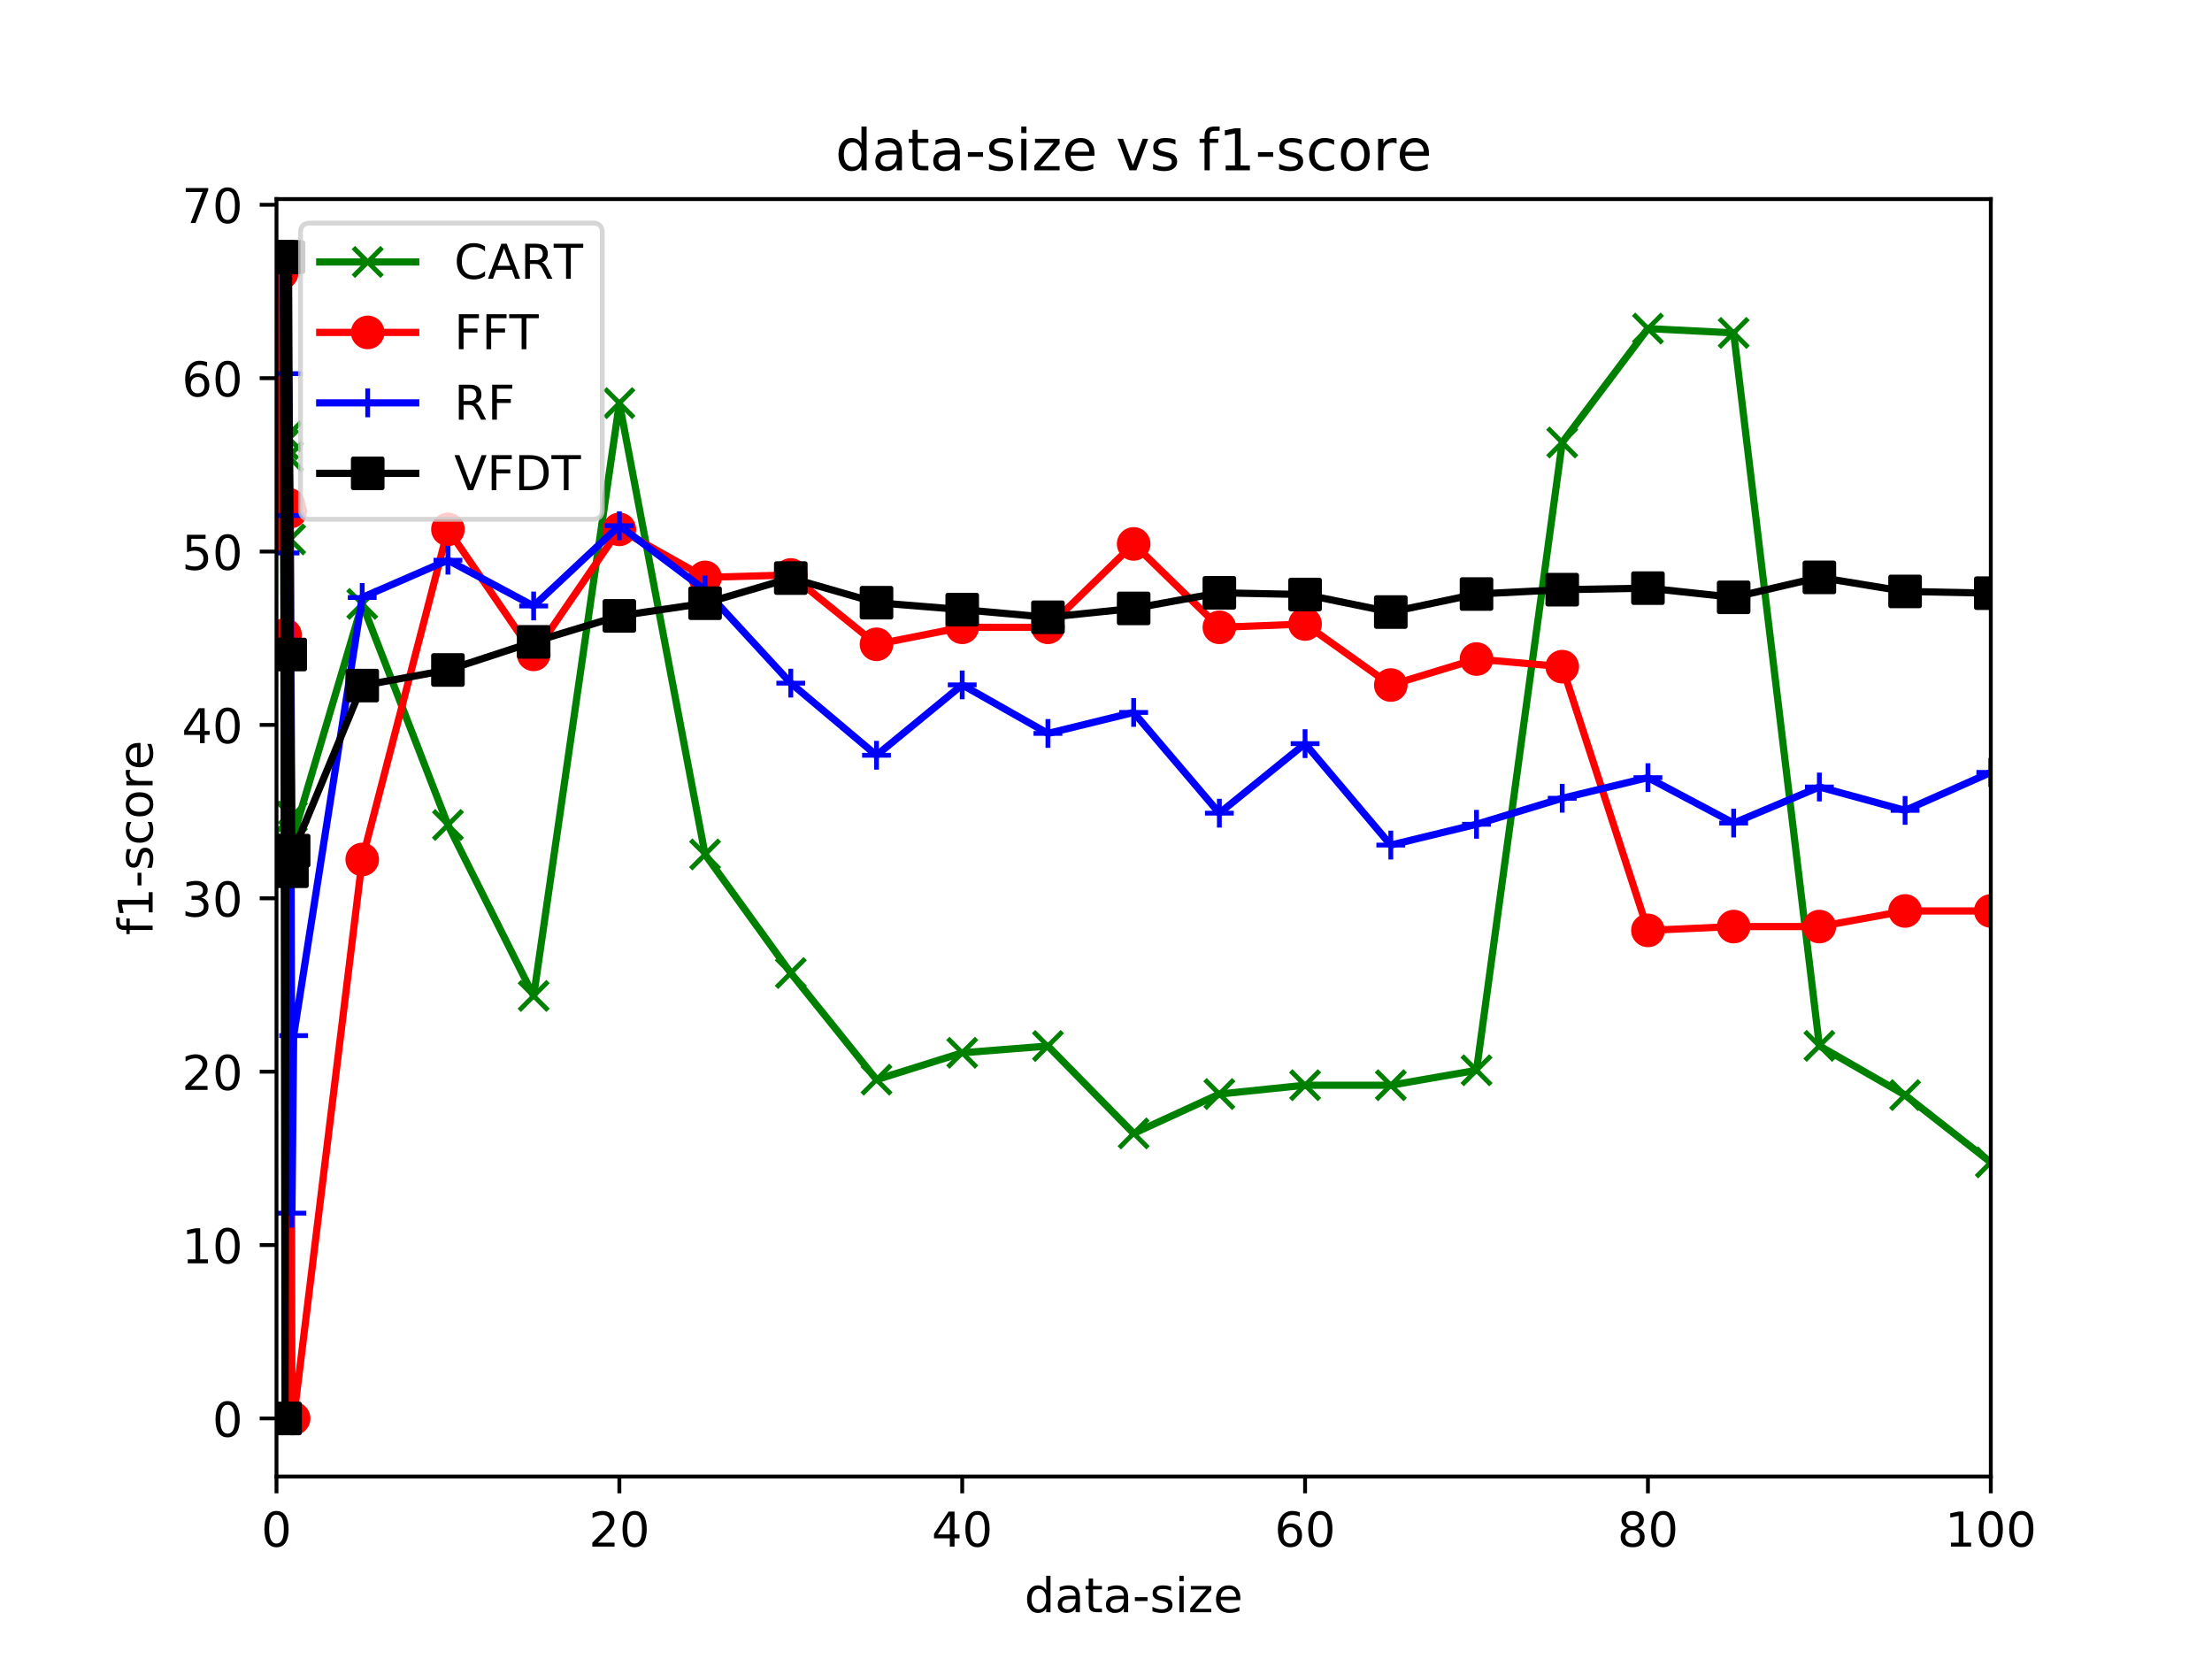 <?xml version="1.0" encoding="utf-8" standalone="no"?>
<!DOCTYPE svg PUBLIC "-//W3C//DTD SVG 1.1//EN"
  "http://www.w3.org/Graphics/SVG/1.1/DTD/svg11.dtd">
<!-- Created with matplotlib (https://matplotlib.org/) -->
<svg height="345.6pt" version="1.1" viewBox="0 0 460.8 345.6" width="460.8pt" xmlns="http://www.w3.org/2000/svg" xmlns:xlink="http://www.w3.org/1999/xlink">
 <defs>
  <style type="text/css">
*{stroke-linecap:butt;stroke-linejoin:round;}
  </style>
 </defs>
 <g id="figure_1">
  <g id="patch_1">
   <path d="M 0 345.6 
L 460.8 345.6 
L 460.8 0 
L 0 0 
z
" style="fill:#ffffff;"/>
  </g>
  <g id="axes_1">
   <g id="patch_2">
    <path d="M 57.6 307.584 
L 414.72 307.584 
L 414.72 41.472 
L 57.6 41.472 
z
" style="fill:#ffffff;"/>
   </g>
   <g id="matplotlib.axis_1">
    <g id="xtick_1">
     <g id="line2d_1">
      <defs>
       <path d="M 0 0 
L 0 3.5 
" id="m31d51f84a1" style="stroke:#000000;stroke-width:0.8;"/>
      </defs>
      <g>
       <use style="stroke:#000000;stroke-width:0.8;" x="57.6" xlink:href="#m31d51f84a1" y="307.584"/>
      </g>
     </g>
     <g id="text_1">
      <!-- 0 -->
      <defs>
       <path d="M 31.781 66.406 
Q 24.172 66.406 20.328 58.906 
Q 16.5 51.422 16.5 36.375 
Q 16.5 21.391 20.328 13.891 
Q 24.172 6.391 31.781 6.391 
Q 39.453 6.391 43.281 13.891 
Q 47.125 21.391 47.125 36.375 
Q 47.125 51.422 43.281 58.906 
Q 39.453 66.406 31.781 66.406 
z
M 31.781 74.219 
Q 44.047 74.219 50.516 64.516 
Q 56.984 54.828 56.984 36.375 
Q 56.984 17.969 50.516 8.266 
Q 44.047 -1.422 31.781 -1.422 
Q 19.531 -1.422 13.062 8.266 
Q 6.594 17.969 6.594 36.375 
Q 6.594 54.828 13.062 64.516 
Q 19.531 74.219 31.781 74.219 
z
" id="DejaVuSans-48"/>
      </defs>
      <g transform="translate(54.419 322.182)scale(0.1 -0.1)">
       <use xlink:href="#DejaVuSans-48"/>
      </g>
     </g>
    </g>
    <g id="xtick_2">
     <g id="line2d_2">
      <g>
       <use style="stroke:#000000;stroke-width:0.8;" x="129.024" xlink:href="#m31d51f84a1" y="307.584"/>
      </g>
     </g>
     <g id="text_2">
      <!-- 20 -->
      <defs>
       <path d="M 19.188 8.297 
L 53.609 8.297 
L 53.609 0 
L 7.328 0 
L 7.328 8.297 
Q 12.938 14.109 22.625 23.891 
Q 32.328 33.688 34.812 36.531 
Q 39.547 41.844 41.422 45.531 
Q 43.312 49.219 43.312 52.781 
Q 43.312 58.594 39.234 62.25 
Q 35.156 65.922 28.609 65.922 
Q 23.969 65.922 18.812 64.312 
Q 13.672 62.703 7.812 59.422 
L 7.812 69.391 
Q 13.766 71.781 18.938 73 
Q 24.125 74.219 28.422 74.219 
Q 39.75 74.219 46.484 68.547 
Q 53.219 62.891 53.219 53.422 
Q 53.219 48.922 51.531 44.891 
Q 49.859 40.875 45.406 35.406 
Q 44.188 33.984 37.641 27.219 
Q 31.109 20.453 19.188 8.297 
z
" id="DejaVuSans-50"/>
      </defs>
      <g transform="translate(122.662 322.182)scale(0.1 -0.1)">
       <use xlink:href="#DejaVuSans-50"/>
       <use x="63.623" xlink:href="#DejaVuSans-48"/>
      </g>
     </g>
    </g>
    <g id="xtick_3">
     <g id="line2d_3">
      <g>
       <use style="stroke:#000000;stroke-width:0.8;" x="200.448" xlink:href="#m31d51f84a1" y="307.584"/>
      </g>
     </g>
     <g id="text_3">
      <!-- 40 -->
      <defs>
       <path d="M 37.797 64.312 
L 12.891 25.391 
L 37.797 25.391 
z
M 35.203 72.906 
L 47.609 72.906 
L 47.609 25.391 
L 58.016 25.391 
L 58.016 17.188 
L 47.609 17.188 
L 47.609 0 
L 37.797 0 
L 37.797 17.188 
L 4.891 17.188 
L 4.891 26.703 
z
" id="DejaVuSans-52"/>
      </defs>
      <g transform="translate(194.085 322.182)scale(0.1 -0.1)">
       <use xlink:href="#DejaVuSans-52"/>
       <use x="63.623" xlink:href="#DejaVuSans-48"/>
      </g>
     </g>
    </g>
    <g id="xtick_4">
     <g id="line2d_4">
      <g>
       <use style="stroke:#000000;stroke-width:0.8;" x="271.872" xlink:href="#m31d51f84a1" y="307.584"/>
      </g>
     </g>
     <g id="text_4">
      <!-- 60 -->
      <defs>
       <path d="M 33.016 40.375 
Q 26.375 40.375 22.484 35.828 
Q 18.609 31.297 18.609 23.391 
Q 18.609 15.531 22.484 10.953 
Q 26.375 6.391 33.016 6.391 
Q 39.656 6.391 43.531 10.953 
Q 47.406 15.531 47.406 23.391 
Q 47.406 31.297 43.531 35.828 
Q 39.656 40.375 33.016 40.375 
z
M 52.594 71.297 
L 52.594 62.312 
Q 48.875 64.062 45.094 64.984 
Q 41.312 65.922 37.594 65.922 
Q 27.828 65.922 22.672 59.328 
Q 17.531 52.734 16.797 39.406 
Q 19.672 43.656 24.016 45.922 
Q 28.375 48.188 33.594 48.188 
Q 44.578 48.188 50.953 41.516 
Q 57.328 34.859 57.328 23.391 
Q 57.328 12.156 50.688 5.359 
Q 44.047 -1.422 33.016 -1.422 
Q 20.359 -1.422 13.672 8.266 
Q 6.984 17.969 6.984 36.375 
Q 6.984 53.656 15.188 63.938 
Q 23.391 74.219 37.203 74.219 
Q 40.922 74.219 44.703 73.484 
Q 48.484 72.75 52.594 71.297 
z
" id="DejaVuSans-54"/>
      </defs>
      <g transform="translate(265.51 322.182)scale(0.1 -0.1)">
       <use xlink:href="#DejaVuSans-54"/>
       <use x="63.623" xlink:href="#DejaVuSans-48"/>
      </g>
     </g>
    </g>
    <g id="xtick_5">
     <g id="line2d_5">
      <g>
       <use style="stroke:#000000;stroke-width:0.8;" x="343.296" xlink:href="#m31d51f84a1" y="307.584"/>
      </g>
     </g>
     <g id="text_5">
      <!-- 80 -->
      <defs>
       <path d="M 31.781 34.625 
Q 24.75 34.625 20.719 30.859 
Q 16.703 27.094 16.703 20.516 
Q 16.703 13.922 20.719 10.156 
Q 24.75 6.391 31.781 6.391 
Q 38.812 6.391 42.859 10.172 
Q 46.922 13.969 46.922 20.516 
Q 46.922 27.094 42.891 30.859 
Q 38.875 34.625 31.781 34.625 
z
M 21.922 38.812 
Q 15.578 40.375 12.031 44.719 
Q 8.5 49.078 8.5 55.328 
Q 8.5 64.062 14.719 69.141 
Q 20.953 74.219 31.781 74.219 
Q 42.672 74.219 48.875 69.141 
Q 55.078 64.062 55.078 55.328 
Q 55.078 49.078 51.531 44.719 
Q 48 40.375 41.703 38.812 
Q 48.828 37.156 52.797 32.312 
Q 56.781 27.484 56.781 20.516 
Q 56.781 9.906 50.312 4.234 
Q 43.844 -1.422 31.781 -1.422 
Q 19.734 -1.422 13.25 4.234 
Q 6.781 9.906 6.781 20.516 
Q 6.781 27.484 10.781 32.312 
Q 14.797 37.156 21.922 38.812 
z
M 18.312 54.391 
Q 18.312 48.734 21.844 45.562 
Q 25.391 42.391 31.781 42.391 
Q 38.141 42.391 41.719 45.562 
Q 45.312 48.734 45.312 54.391 
Q 45.312 60.062 41.719 63.234 
Q 38.141 66.406 31.781 66.406 
Q 25.391 66.406 21.844 63.234 
Q 18.312 60.062 18.312 54.391 
z
" id="DejaVuSans-56"/>
      </defs>
      <g transform="translate(336.933 322.182)scale(0.1 -0.1)">
       <use xlink:href="#DejaVuSans-56"/>
       <use x="63.623" xlink:href="#DejaVuSans-48"/>
      </g>
     </g>
    </g>
    <g id="xtick_6">
     <g id="line2d_6">
      <g>
       <use style="stroke:#000000;stroke-width:0.8;" x="414.72" xlink:href="#m31d51f84a1" y="307.584"/>
      </g>
     </g>
     <g id="text_6">
      <!-- 100 -->
      <defs>
       <path d="M 12.406 8.297 
L 28.516 8.297 
L 28.516 63.922 
L 10.984 60.406 
L 10.984 69.391 
L 28.422 72.906 
L 38.281 72.906 
L 38.281 8.297 
L 54.391 8.297 
L 54.391 0 
L 12.406 0 
z
" id="DejaVuSans-49"/>
      </defs>
      <g transform="translate(405.176 322.182)scale(0.1 -0.1)">
       <use xlink:href="#DejaVuSans-49"/>
       <use x="63.623" xlink:href="#DejaVuSans-48"/>
       <use x="127.246" xlink:href="#DejaVuSans-48"/>
      </g>
     </g>
    </g>
    <g id="text_7">
     <!-- data-size -->
     <defs>
      <path d="M 45.406 46.391 
L 45.406 75.984 
L 54.391 75.984 
L 54.391 0 
L 45.406 0 
L 45.406 8.203 
Q 42.578 3.328 38.25 0.953 
Q 33.938 -1.422 27.875 -1.422 
Q 17.969 -1.422 11.734 6.484 
Q 5.516 14.406 5.516 27.297 
Q 5.516 40.188 11.734 48.094 
Q 17.969 56 27.875 56 
Q 33.938 56 38.25 53.625 
Q 42.578 51.266 45.406 46.391 
z
M 14.797 27.297 
Q 14.797 17.391 18.875 11.75 
Q 22.953 6.109 30.078 6.109 
Q 37.203 6.109 41.297 11.75 
Q 45.406 17.391 45.406 27.297 
Q 45.406 37.203 41.297 42.844 
Q 37.203 48.484 30.078 48.484 
Q 22.953 48.484 18.875 42.844 
Q 14.797 37.203 14.797 27.297 
z
" id="DejaVuSans-100"/>
      <path d="M 34.281 27.484 
Q 23.391 27.484 19.188 25 
Q 14.984 22.516 14.984 16.5 
Q 14.984 11.719 18.141 8.906 
Q 21.297 6.109 26.703 6.109 
Q 34.188 6.109 38.703 11.406 
Q 43.219 16.703 43.219 25.484 
L 43.219 27.484 
z
M 52.203 31.203 
L 52.203 0 
L 43.219 0 
L 43.219 8.297 
Q 40.141 3.328 35.547 0.953 
Q 30.953 -1.422 24.312 -1.422 
Q 15.922 -1.422 10.953 3.297 
Q 6 8.016 6 15.922 
Q 6 25.141 12.172 29.828 
Q 18.359 34.516 30.609 34.516 
L 43.219 34.516 
L 43.219 35.406 
Q 43.219 41.609 39.141 45 
Q 35.062 48.391 27.688 48.391 
Q 23 48.391 18.547 47.266 
Q 14.109 46.141 10.016 43.891 
L 10.016 52.203 
Q 14.938 54.109 19.578 55.047 
Q 24.219 56 28.609 56 
Q 40.484 56 46.344 49.844 
Q 52.203 43.703 52.203 31.203 
z
" id="DejaVuSans-97"/>
      <path d="M 18.312 70.219 
L 18.312 54.688 
L 36.812 54.688 
L 36.812 47.703 
L 18.312 47.703 
L 18.312 18.016 
Q 18.312 11.328 20.141 9.422 
Q 21.969 7.516 27.594 7.516 
L 36.812 7.516 
L 36.812 0 
L 27.594 0 
Q 17.188 0 13.234 3.875 
Q 9.281 7.766 9.281 18.016 
L 9.281 47.703 
L 2.688 47.703 
L 2.688 54.688 
L 9.281 54.688 
L 9.281 70.219 
z
" id="DejaVuSans-116"/>
      <path d="M 4.891 31.391 
L 31.203 31.391 
L 31.203 23.391 
L 4.891 23.391 
z
" id="DejaVuSans-45"/>
      <path d="M 44.281 53.078 
L 44.281 44.578 
Q 40.484 46.531 36.375 47.5 
Q 32.281 48.484 27.875 48.484 
Q 21.188 48.484 17.844 46.438 
Q 14.5 44.391 14.5 40.281 
Q 14.5 37.156 16.891 35.375 
Q 19.281 33.594 26.516 31.984 
L 29.594 31.297 
Q 39.156 29.25 43.188 25.516 
Q 47.219 21.781 47.219 15.094 
Q 47.219 7.469 41.188 3.016 
Q 35.156 -1.422 24.609 -1.422 
Q 20.219 -1.422 15.453 -0.562 
Q 10.688 0.297 5.422 2 
L 5.422 11.281 
Q 10.406 8.688 15.234 7.391 
Q 20.062 6.109 24.812 6.109 
Q 31.156 6.109 34.562 8.281 
Q 37.984 10.453 37.984 14.406 
Q 37.984 18.062 35.516 20.016 
Q 33.062 21.969 24.703 23.781 
L 21.578 24.516 
Q 13.234 26.266 9.516 29.906 
Q 5.812 33.547 5.812 39.891 
Q 5.812 47.609 11.281 51.797 
Q 16.75 56 26.812 56 
Q 31.781 56 36.172 55.266 
Q 40.578 54.547 44.281 53.078 
z
" id="DejaVuSans-115"/>
      <path d="M 9.422 54.688 
L 18.406 54.688 
L 18.406 0 
L 9.422 0 
z
M 9.422 75.984 
L 18.406 75.984 
L 18.406 64.594 
L 9.422 64.594 
z
" id="DejaVuSans-105"/>
      <path d="M 5.516 54.688 
L 48.188 54.688 
L 48.188 46.484 
L 14.406 7.172 
L 48.188 7.172 
L 48.188 0 
L 4.297 0 
L 4.297 8.203 
L 38.094 47.516 
L 5.516 47.516 
z
" id="DejaVuSans-122"/>
      <path d="M 56.203 29.594 
L 56.203 25.203 
L 14.891 25.203 
Q 15.484 15.922 20.484 11.062 
Q 25.484 6.203 34.422 6.203 
Q 39.594 6.203 44.453 7.469 
Q 49.312 8.734 54.109 11.281 
L 54.109 2.781 
Q 49.266 0.734 44.188 -0.344 
Q 39.109 -1.422 33.891 -1.422 
Q 20.797 -1.422 13.156 6.188 
Q 5.516 13.812 5.516 26.812 
Q 5.516 40.234 12.766 48.109 
Q 20.016 56 32.328 56 
Q 43.359 56 49.781 48.891 
Q 56.203 41.797 56.203 29.594 
z
M 47.219 32.234 
Q 47.125 39.594 43.094 43.984 
Q 39.062 48.391 32.422 48.391 
Q 24.906 48.391 20.391 44.141 
Q 15.875 39.891 15.188 32.172 
z
" id="DejaVuSans-101"/>
     </defs>
     <g transform="translate(213.399 335.861)scale(0.1 -0.1)">
      <use xlink:href="#DejaVuSans-100"/>
      <use x="63.477" xlink:href="#DejaVuSans-97"/>
      <use x="124.756" xlink:href="#DejaVuSans-116"/>
      <use x="163.965" xlink:href="#DejaVuSans-97"/>
      <use x="225.244" xlink:href="#DejaVuSans-45"/>
      <use x="261.328" xlink:href="#DejaVuSans-115"/>
      <use x="313.428" xlink:href="#DejaVuSans-105"/>
      <use x="341.211" xlink:href="#DejaVuSans-122"/>
      <use x="393.701" xlink:href="#DejaVuSans-101"/>
     </g>
    </g>
   </g>
   <g id="matplotlib.axis_2">
    <g id="ytick_1">
     <g id="line2d_7">
      <defs>
       <path d="M 0 0 
L -3.5 0 
" id="m18bce53646" style="stroke:#000000;stroke-width:0.8;"/>
      </defs>
      <g>
       <use style="stroke:#000000;stroke-width:0.8;" x="57.6" xlink:href="#m18bce53646" y="295.488"/>
      </g>
     </g>
     <g id="text_8">
      <!-- 0 -->
      <g transform="translate(44.237 299.287)scale(0.1 -0.1)">
       <use xlink:href="#DejaVuSans-48"/>
      </g>
     </g>
    </g>
    <g id="ytick_2">
     <g id="line2d_8">
      <g>
       <use style="stroke:#000000;stroke-width:0.8;" x="57.6" xlink:href="#m18bce53646" y="259.37"/>
      </g>
     </g>
     <g id="text_9">
      <!-- 10 -->
      <g transform="translate(37.875 263.169)scale(0.1 -0.1)">
       <use xlink:href="#DejaVuSans-49"/>
       <use x="63.623" xlink:href="#DejaVuSans-48"/>
      </g>
     </g>
    </g>
    <g id="ytick_3">
     <g id="line2d_9">
      <g>
       <use style="stroke:#000000;stroke-width:0.8;" x="57.6" xlink:href="#m18bce53646" y="223.252"/>
      </g>
     </g>
     <g id="text_10">
      <!-- 20 -->
      <g transform="translate(37.875 227.051)scale(0.1 -0.1)">
       <use xlink:href="#DejaVuSans-50"/>
       <use x="63.623" xlink:href="#DejaVuSans-48"/>
      </g>
     </g>
    </g>
    <g id="ytick_4">
     <g id="line2d_10">
      <g>
       <use style="stroke:#000000;stroke-width:0.8;" x="57.6" xlink:href="#m18bce53646" y="187.133"/>
      </g>
     </g>
     <g id="text_11">
      <!-- 30 -->
      <defs>
       <path d="M 40.578 39.312 
Q 47.656 37.797 51.625 33 
Q 55.609 28.219 55.609 21.188 
Q 55.609 10.406 48.188 4.484 
Q 40.766 -1.422 27.094 -1.422 
Q 22.516 -1.422 17.656 -0.516 
Q 12.797 0.391 7.625 2.203 
L 7.625 11.719 
Q 11.719 9.328 16.594 8.109 
Q 21.484 6.891 26.812 6.891 
Q 36.078 6.891 40.938 10.547 
Q 45.797 14.203 45.797 21.188 
Q 45.797 27.641 41.281 31.266 
Q 36.766 34.906 28.719 34.906 
L 20.219 34.906 
L 20.219 43.016 
L 29.109 43.016 
Q 36.375 43.016 40.234 45.922 
Q 44.094 48.828 44.094 54.297 
Q 44.094 59.906 40.109 62.906 
Q 36.141 65.922 28.719 65.922 
Q 24.656 65.922 20.016 65.031 
Q 15.375 64.156 9.812 62.312 
L 9.812 71.094 
Q 15.438 72.656 20.344 73.438 
Q 25.25 74.219 29.594 74.219 
Q 40.828 74.219 47.359 69.109 
Q 53.906 64.016 53.906 55.328 
Q 53.906 49.266 50.438 45.094 
Q 46.969 40.922 40.578 39.312 
z
" id="DejaVuSans-51"/>
      </defs>
      <g transform="translate(37.875 190.932)scale(0.1 -0.1)">
       <use xlink:href="#DejaVuSans-51"/>
       <use x="63.623" xlink:href="#DejaVuSans-48"/>
      </g>
     </g>
    </g>
    <g id="ytick_5">
     <g id="line2d_11">
      <g>
       <use style="stroke:#000000;stroke-width:0.8;" x="57.6" xlink:href="#m18bce53646" y="151.015"/>
      </g>
     </g>
     <g id="text_12">
      <!-- 40 -->
      <g transform="translate(37.875 154.814)scale(0.1 -0.1)">
       <use xlink:href="#DejaVuSans-52"/>
       <use x="63.623" xlink:href="#DejaVuSans-48"/>
      </g>
     </g>
    </g>
    <g id="ytick_6">
     <g id="line2d_12">
      <g>
       <use style="stroke:#000000;stroke-width:0.8;" x="57.6" xlink:href="#m18bce53646" y="114.897"/>
      </g>
     </g>
     <g id="text_13">
      <!-- 50 -->
      <defs>
       <path d="M 10.797 72.906 
L 49.516 72.906 
L 49.516 64.594 
L 19.828 64.594 
L 19.828 46.734 
Q 21.969 47.469 24.109 47.828 
Q 26.266 48.188 28.422 48.188 
Q 40.625 48.188 47.75 41.5 
Q 54.891 34.812 54.891 23.391 
Q 54.891 11.625 47.562 5.094 
Q 40.234 -1.422 26.906 -1.422 
Q 22.312 -1.422 17.547 -0.641 
Q 12.797 0.141 7.719 1.703 
L 7.719 11.625 
Q 12.109 9.234 16.797 8.062 
Q 21.484 6.891 26.703 6.891 
Q 35.156 6.891 40.078 11.328 
Q 45.016 15.766 45.016 23.391 
Q 45.016 31 40.078 35.438 
Q 35.156 39.891 26.703 39.891 
Q 22.75 39.891 18.812 39.016 
Q 14.891 38.141 10.797 36.281 
z
" id="DejaVuSans-53"/>
      </defs>
      <g transform="translate(37.875 118.696)scale(0.1 -0.1)">
       <use xlink:href="#DejaVuSans-53"/>
       <use x="63.623" xlink:href="#DejaVuSans-48"/>
      </g>
     </g>
    </g>
    <g id="ytick_7">
     <g id="line2d_13">
      <g>
       <use style="stroke:#000000;stroke-width:0.8;" x="57.6" xlink:href="#m18bce53646" y="78.779"/>
      </g>
     </g>
     <g id="text_14">
      <!-- 60 -->
      <g transform="translate(37.875 82.578)scale(0.1 -0.1)">
       <use xlink:href="#DejaVuSans-54"/>
       <use x="63.623" xlink:href="#DejaVuSans-48"/>
      </g>
     </g>
    </g>
    <g id="ytick_8">
     <g id="line2d_14">
      <g>
       <use style="stroke:#000000;stroke-width:0.8;" x="57.6" xlink:href="#m18bce53646" y="42.66"/>
      </g>
     </g>
     <g id="text_15">
      <!-- 70 -->
      <defs>
       <path d="M 8.203 72.906 
L 55.078 72.906 
L 55.078 68.703 
L 28.609 0 
L 18.312 0 
L 43.219 64.594 
L 8.203 64.594 
z
" id="DejaVuSans-55"/>
      </defs>
      <g transform="translate(37.875 46.46)scale(0.1 -0.1)">
       <use xlink:href="#DejaVuSans-55"/>
       <use x="63.623" xlink:href="#DejaVuSans-48"/>
      </g>
     </g>
    </g>
    <g id="text_16">
     <!-- f1-score -->
     <defs>
      <path d="M 37.109 75.984 
L 37.109 68.5 
L 28.516 68.5 
Q 23.688 68.5 21.797 66.547 
Q 19.922 64.594 19.922 59.516 
L 19.922 54.688 
L 34.719 54.688 
L 34.719 47.703 
L 19.922 47.703 
L 19.922 0 
L 10.891 0 
L 10.891 47.703 
L 2.297 47.703 
L 2.297 54.688 
L 10.891 54.688 
L 10.891 58.5 
Q 10.891 67.625 15.141 71.797 
Q 19.391 75.984 28.609 75.984 
z
" id="DejaVuSans-102"/>
      <path d="M 48.781 52.594 
L 48.781 44.188 
Q 44.969 46.297 41.141 47.344 
Q 37.312 48.391 33.406 48.391 
Q 24.656 48.391 19.812 42.844 
Q 14.984 37.312 14.984 27.297 
Q 14.984 17.281 19.812 11.734 
Q 24.656 6.203 33.406 6.203 
Q 37.312 6.203 41.141 7.25 
Q 44.969 8.297 48.781 10.406 
L 48.781 2.094 
Q 45.016 0.344 40.984 -0.531 
Q 36.969 -1.422 32.422 -1.422 
Q 20.062 -1.422 12.781 6.344 
Q 5.516 14.109 5.516 27.297 
Q 5.516 40.672 12.859 48.328 
Q 20.219 56 33.016 56 
Q 37.156 56 41.109 55.141 
Q 45.062 54.297 48.781 52.594 
z
" id="DejaVuSans-99"/>
      <path d="M 30.609 48.391 
Q 23.391 48.391 19.188 42.75 
Q 14.984 37.109 14.984 27.297 
Q 14.984 17.484 19.156 11.844 
Q 23.344 6.203 30.609 6.203 
Q 37.797 6.203 41.984 11.859 
Q 46.188 17.531 46.188 27.297 
Q 46.188 37.016 41.984 42.703 
Q 37.797 48.391 30.609 48.391 
z
M 30.609 56 
Q 42.328 56 49.016 48.375 
Q 55.719 40.766 55.719 27.297 
Q 55.719 13.875 49.016 6.219 
Q 42.328 -1.422 30.609 -1.422 
Q 18.844 -1.422 12.172 6.219 
Q 5.516 13.875 5.516 27.297 
Q 5.516 40.766 12.172 48.375 
Q 18.844 56 30.609 56 
z
" id="DejaVuSans-111"/>
      <path d="M 41.109 46.297 
Q 39.594 47.172 37.812 47.578 
Q 36.031 48 33.891 48 
Q 26.266 48 22.188 43.047 
Q 18.109 38.094 18.109 28.812 
L 18.109 0 
L 9.078 0 
L 9.078 54.688 
L 18.109 54.688 
L 18.109 46.188 
Q 20.953 51.172 25.484 53.578 
Q 30.031 56 36.531 56 
Q 37.453 56 38.578 55.875 
Q 39.703 55.766 41.062 55.516 
z
" id="DejaVuSans-114"/>
     </defs>
     <g transform="translate(31.795 194.817)rotate(-90)scale(0.1 -0.1)">
      <use xlink:href="#DejaVuSans-102"/>
      <use x="35.205" xlink:href="#DejaVuSans-49"/>
      <use x="98.828" xlink:href="#DejaVuSans-45"/>
      <use x="134.912" xlink:href="#DejaVuSans-115"/>
      <use x="187.012" xlink:href="#DejaVuSans-99"/>
      <use x="241.992" xlink:href="#DejaVuSans-111"/>
      <use x="303.174" xlink:href="#DejaVuSans-114"/>
      <use x="344.256" xlink:href="#DejaVuSans-101"/>
     </g>
    </g>
   </g>
   <g id="line2d_15">
    <path clip-path="url(#p94b4089fcb)" d="M 57.636 53.568 
L 57.671 53.568 
L 57.707 53.568 
L 57.743 53.568 
L 57.779 53.568 
L 57.814 53.568 
L 57.85 53.568 
L 57.886 53.568 
L 57.921 53.568 
L 57.957 53.568 
L 58.314 53.568 
L 58.671 53.568 
L 59.028 92.576 
L 59.386 175.467 
L 59.743 90.914 
L 60.1 95.104 
L 60.457 112.369 
L 60.814 170.085 
L 61.171 173.986 
L 75.456 125.804 
L 93.312 171.855 
L 111.168 207.468 
L 129.024 83.98 
L 146.88 177.995 
L 164.736 202.7 
L 182.592 224.913 
L 200.448 219.315 
L 218.304 217.906 
L 236.16 236.11 
L 254.016 227.911 
L 271.872 226.069 
L 289.728 226.069 
L 307.584 222.963 
L 325.44 92.178 
L 343.296 68.449 
L 361.152 69.352 
L 379.008 217.87 
L 396.864 228.127 
L 414.72 242.141 
" style="fill:none;stroke:#008000;stroke-linecap:square;stroke-width:1.5;"/>
    <defs>
     <path d="M -3 3 
L 3 -3 
M -3 -3 
L 3 3 
" id="mfdf9c5d6ab" style="stroke:#008000;"/>
    </defs>
    <g clip-path="url(#p94b4089fcb)">
     <use style="fill:#008000;stroke:#008000;" x="57.636" xlink:href="#mfdf9c5d6ab" y="53.568"/>
     <use style="fill:#008000;stroke:#008000;" x="57.671" xlink:href="#mfdf9c5d6ab" y="53.568"/>
     <use style="fill:#008000;stroke:#008000;" x="57.707" xlink:href="#mfdf9c5d6ab" y="53.568"/>
     <use style="fill:#008000;stroke:#008000;" x="57.743" xlink:href="#mfdf9c5d6ab" y="53.568"/>
     <use style="fill:#008000;stroke:#008000;" x="57.779" xlink:href="#mfdf9c5d6ab" y="53.568"/>
     <use style="fill:#008000;stroke:#008000;" x="57.814" xlink:href="#mfdf9c5d6ab" y="53.568"/>
     <use style="fill:#008000;stroke:#008000;" x="57.85" xlink:href="#mfdf9c5d6ab" y="53.568"/>
     <use style="fill:#008000;stroke:#008000;" x="57.886" xlink:href="#mfdf9c5d6ab" y="53.568"/>
     <use style="fill:#008000;stroke:#008000;" x="57.921" xlink:href="#mfdf9c5d6ab" y="53.568"/>
     <use style="fill:#008000;stroke:#008000;" x="57.957" xlink:href="#mfdf9c5d6ab" y="53.568"/>
     <use style="fill:#008000;stroke:#008000;" x="58.314" xlink:href="#mfdf9c5d6ab" y="53.568"/>
     <use style="fill:#008000;stroke:#008000;" x="58.671" xlink:href="#mfdf9c5d6ab" y="53.568"/>
     <use style="fill:#008000;stroke:#008000;" x="59.028" xlink:href="#mfdf9c5d6ab" y="92.576"/>
     <use style="fill:#008000;stroke:#008000;" x="59.386" xlink:href="#mfdf9c5d6ab" y="175.467"/>
     <use style="fill:#008000;stroke:#008000;" x="59.743" xlink:href="#mfdf9c5d6ab" y="90.914"/>
     <use style="fill:#008000;stroke:#008000;" x="60.1" xlink:href="#mfdf9c5d6ab" y="95.104"/>
     <use style="fill:#008000;stroke:#008000;" x="60.457" xlink:href="#mfdf9c5d6ab" y="112.369"/>
     <use style="fill:#008000;stroke:#008000;" x="60.814" xlink:href="#mfdf9c5d6ab" y="170.085"/>
     <use style="fill:#008000;stroke:#008000;" x="61.171" xlink:href="#mfdf9c5d6ab" y="173.986"/>
     <use style="fill:#008000;stroke:#008000;" x="75.456" xlink:href="#mfdf9c5d6ab" y="125.804"/>
     <use style="fill:#008000;stroke:#008000;" x="93.312" xlink:href="#mfdf9c5d6ab" y="171.855"/>
     <use style="fill:#008000;stroke:#008000;" x="111.168" xlink:href="#mfdf9c5d6ab" y="207.468"/>
     <use style="fill:#008000;stroke:#008000;" x="129.024" xlink:href="#mfdf9c5d6ab" y="83.98"/>
     <use style="fill:#008000;stroke:#008000;" x="146.88" xlink:href="#mfdf9c5d6ab" y="177.995"/>
     <use style="fill:#008000;stroke:#008000;" x="164.736" xlink:href="#mfdf9c5d6ab" y="202.7"/>
     <use style="fill:#008000;stroke:#008000;" x="182.592" xlink:href="#mfdf9c5d6ab" y="224.913"/>
     <use style="fill:#008000;stroke:#008000;" x="200.448" xlink:href="#mfdf9c5d6ab" y="219.315"/>
     <use style="fill:#008000;stroke:#008000;" x="218.304" xlink:href="#mfdf9c5d6ab" y="217.906"/>
     <use style="fill:#008000;stroke:#008000;" x="236.16" xlink:href="#mfdf9c5d6ab" y="236.11"/>
     <use style="fill:#008000;stroke:#008000;" x="254.016" xlink:href="#mfdf9c5d6ab" y="227.911"/>
     <use style="fill:#008000;stroke:#008000;" x="271.872" xlink:href="#mfdf9c5d6ab" y="226.069"/>
     <use style="fill:#008000;stroke:#008000;" x="289.728" xlink:href="#mfdf9c5d6ab" y="226.069"/>
     <use style="fill:#008000;stroke:#008000;" x="307.584" xlink:href="#mfdf9c5d6ab" y="222.963"/>
     <use style="fill:#008000;stroke:#008000;" x="325.44" xlink:href="#mfdf9c5d6ab" y="92.178"/>
     <use style="fill:#008000;stroke:#008000;" x="343.296" xlink:href="#mfdf9c5d6ab" y="68.449"/>
     <use style="fill:#008000;stroke:#008000;" x="361.152" xlink:href="#mfdf9c5d6ab" y="69.352"/>
     <use style="fill:#008000;stroke:#008000;" x="379.008" xlink:href="#mfdf9c5d6ab" y="217.87"/>
     <use style="fill:#008000;stroke:#008000;" x="396.864" xlink:href="#mfdf9c5d6ab" y="228.127"/>
     <use style="fill:#008000;stroke:#008000;" x="414.72" xlink:href="#mfdf9c5d6ab" y="242.141"/>
    </g>
   </g>
   <g id="line2d_16">
    <path clip-path="url(#p94b4089fcb)" d="M 57.636 112.08 
L 57.671 53.568 
L 57.707 53.568 
L 57.743 53.568 
L 57.779 53.568 
L 57.814 53.568 
L 57.85 53.568 
L 57.886 53.568 
L 57.921 53.568 
L 57.957 53.568 
L 58.314 53.568 
L 58.671 56.855 
L 59.028 105.109 
L 59.386 132.27 
L 59.743 53.568 
L 60.1 105.109 
L 60.457 106.59 
L 60.814 295.488 
L 61.171 295.488 
L 75.456 179.043 
L 93.312 110.274 
L 111.168 136.315 
L 129.024 110.274 
L 146.88 120.278 
L 164.736 119.773 
L 182.592 134.22 
L 200.448 130.68 
L 218.304 130.68 
L 236.16 113.308 
L 254.016 130.68 
L 271.872 129.994 
L 289.728 142.708 
L 307.584 137.29 
L 325.44 138.879 
L 343.296 193.815 
L 361.152 193.021 
L 379.008 193.021 
L 396.864 189.77 
L 414.72 189.77 
" style="fill:none;stroke:#ff0000;stroke-linecap:square;stroke-width:1.5;"/>
    <defs>
     <path d="M 0 3 
C 0.796 3 1.559 2.684 2.121 2.121 
C 2.684 1.559 3 0.796 3 0 
C 3 -0.796 2.684 -1.559 2.121 -2.121 
C 1.559 -2.684 0.796 -3 0 -3 
C -0.796 -3 -1.559 -2.684 -2.121 -2.121 
C -2.684 -1.559 -3 -0.796 -3 0 
C -3 0.796 -2.684 1.559 -2.121 2.121 
C -1.559 2.684 -0.796 3 0 3 
z
" id="mf42a339a02" style="stroke:#ff0000;"/>
    </defs>
    <g clip-path="url(#p94b4089fcb)">
     <use style="fill:#ff0000;stroke:#ff0000;" x="57.636" xlink:href="#mf42a339a02" y="112.08"/>
     <use style="fill:#ff0000;stroke:#ff0000;" x="57.671" xlink:href="#mf42a339a02" y="53.568"/>
     <use style="fill:#ff0000;stroke:#ff0000;" x="57.707" xlink:href="#mf42a339a02" y="53.568"/>
     <use style="fill:#ff0000;stroke:#ff0000;" x="57.743" xlink:href="#mf42a339a02" y="53.568"/>
     <use style="fill:#ff0000;stroke:#ff0000;" x="57.779" xlink:href="#mf42a339a02" y="53.568"/>
     <use style="fill:#ff0000;stroke:#ff0000;" x="57.814" xlink:href="#mf42a339a02" y="53.568"/>
     <use style="fill:#ff0000;stroke:#ff0000;" x="57.85" xlink:href="#mf42a339a02" y="53.568"/>
     <use style="fill:#ff0000;stroke:#ff0000;" x="57.886" xlink:href="#mf42a339a02" y="53.568"/>
     <use style="fill:#ff0000;stroke:#ff0000;" x="57.921" xlink:href="#mf42a339a02" y="53.568"/>
     <use style="fill:#ff0000;stroke:#ff0000;" x="57.957" xlink:href="#mf42a339a02" y="53.568"/>
     <use style="fill:#ff0000;stroke:#ff0000;" x="58.314" xlink:href="#mf42a339a02" y="53.568"/>
     <use style="fill:#ff0000;stroke:#ff0000;" x="58.671" xlink:href="#mf42a339a02" y="56.855"/>
     <use style="fill:#ff0000;stroke:#ff0000;" x="59.028" xlink:href="#mf42a339a02" y="105.109"/>
     <use style="fill:#ff0000;stroke:#ff0000;" x="59.386" xlink:href="#mf42a339a02" y="132.27"/>
     <use style="fill:#ff0000;stroke:#ff0000;" x="59.743" xlink:href="#mf42a339a02" y="53.568"/>
     <use style="fill:#ff0000;stroke:#ff0000;" x="60.1" xlink:href="#mf42a339a02" y="105.109"/>
     <use style="fill:#ff0000;stroke:#ff0000;" x="60.457" xlink:href="#mf42a339a02" y="106.59"/>
     <use style="fill:#ff0000;stroke:#ff0000;" x="60.814" xlink:href="#mf42a339a02" y="295.488"/>
     <use style="fill:#ff0000;stroke:#ff0000;" x="61.171" xlink:href="#mf42a339a02" y="295.488"/>
     <use style="fill:#ff0000;stroke:#ff0000;" x="75.456" xlink:href="#mf42a339a02" y="179.043"/>
     <use style="fill:#ff0000;stroke:#ff0000;" x="93.312" xlink:href="#mf42a339a02" y="110.274"/>
     <use style="fill:#ff0000;stroke:#ff0000;" x="111.168" xlink:href="#mf42a339a02" y="136.315"/>
     <use style="fill:#ff0000;stroke:#ff0000;" x="129.024" xlink:href="#mf42a339a02" y="110.274"/>
     <use style="fill:#ff0000;stroke:#ff0000;" x="146.88" xlink:href="#mf42a339a02" y="120.278"/>
     <use style="fill:#ff0000;stroke:#ff0000;" x="164.736" xlink:href="#mf42a339a02" y="119.773"/>
     <use style="fill:#ff0000;stroke:#ff0000;" x="182.592" xlink:href="#mf42a339a02" y="134.22"/>
     <use style="fill:#ff0000;stroke:#ff0000;" x="200.448" xlink:href="#mf42a339a02" y="130.68"/>
     <use style="fill:#ff0000;stroke:#ff0000;" x="218.304" xlink:href="#mf42a339a02" y="130.68"/>
     <use style="fill:#ff0000;stroke:#ff0000;" x="236.16" xlink:href="#mf42a339a02" y="113.308"/>
     <use style="fill:#ff0000;stroke:#ff0000;" x="254.016" xlink:href="#mf42a339a02" y="130.68"/>
     <use style="fill:#ff0000;stroke:#ff0000;" x="271.872" xlink:href="#mf42a339a02" y="129.994"/>
     <use style="fill:#ff0000;stroke:#ff0000;" x="289.728" xlink:href="#mf42a339a02" y="142.708"/>
     <use style="fill:#ff0000;stroke:#ff0000;" x="307.584" xlink:href="#mf42a339a02" y="137.29"/>
     <use style="fill:#ff0000;stroke:#ff0000;" x="325.44" xlink:href="#mf42a339a02" y="138.879"/>
     <use style="fill:#ff0000;stroke:#ff0000;" x="343.296" xlink:href="#mf42a339a02" y="193.815"/>
     <use style="fill:#ff0000;stroke:#ff0000;" x="361.152" xlink:href="#mf42a339a02" y="193.021"/>
     <use style="fill:#ff0000;stroke:#ff0000;" x="379.008" xlink:href="#mf42a339a02" y="193.021"/>
     <use style="fill:#ff0000;stroke:#ff0000;" x="396.864" xlink:href="#mf42a339a02" y="189.77"/>
     <use style="fill:#ff0000;stroke:#ff0000;" x="414.72" xlink:href="#mf42a339a02" y="189.77"/>
    </g>
   </g>
   <g id="line2d_17">
    <path clip-path="url(#p94b4089fcb)" d="M 57.636 53.568 
L 57.671 53.568 
L 57.707 53.568 
L 57.743 53.568 
L 57.779 53.568 
L 57.814 53.568 
L 57.85 53.568 
L 57.886 53.568 
L 57.921 53.568 
L 57.957 53.568 
L 58.314 53.568 
L 58.671 53.568 
L 59.028 53.568 
L 59.386 115.186 
L 59.743 53.568 
L 60.1 77.839 
L 60.457 107.384 
L 60.814 252.724 
L 61.171 215.739 
L 75.456 124.468 
L 93.312 116.703 
L 111.168 126.238 
L 129.024 109.515 
L 146.88 122.915 
L 164.736 142.311 
L 182.592 157.336 
L 200.448 142.672 
L 218.304 152.785 
L 236.16 148.415 
L 254.016 169.399 
L 271.872 154.916 
L 289.728 176.045 
L 307.584 171.711 
L 325.44 166.293 
L 343.296 161.995 
L 361.152 171.458 
L 379.008 163.945 
L 396.864 168.821 
L 414.72 160.911 
" style="fill:none;stroke:#0000ff;stroke-linecap:square;stroke-width:1.5;"/>
    <defs>
     <path d="M -3 0 
L 3 0 
M 0 3 
L 0 -3 
" id="mabbb9a2a2f" style="stroke:#0000ff;"/>
    </defs>
    <g clip-path="url(#p94b4089fcb)">
     <use style="fill:#0000ff;stroke:#0000ff;" x="57.636" xlink:href="#mabbb9a2a2f" y="53.568"/>
     <use style="fill:#0000ff;stroke:#0000ff;" x="57.671" xlink:href="#mabbb9a2a2f" y="53.568"/>
     <use style="fill:#0000ff;stroke:#0000ff;" x="57.707" xlink:href="#mabbb9a2a2f" y="53.568"/>
     <use style="fill:#0000ff;stroke:#0000ff;" x="57.743" xlink:href="#mabbb9a2a2f" y="53.568"/>
     <use style="fill:#0000ff;stroke:#0000ff;" x="57.779" xlink:href="#mabbb9a2a2f" y="53.568"/>
     <use style="fill:#0000ff;stroke:#0000ff;" x="57.814" xlink:href="#mabbb9a2a2f" y="53.568"/>
     <use style="fill:#0000ff;stroke:#0000ff;" x="57.85" xlink:href="#mabbb9a2a2f" y="53.568"/>
     <use style="fill:#0000ff;stroke:#0000ff;" x="57.886" xlink:href="#mabbb9a2a2f" y="53.568"/>
     <use style="fill:#0000ff;stroke:#0000ff;" x="57.921" xlink:href="#mabbb9a2a2f" y="53.568"/>
     <use style="fill:#0000ff;stroke:#0000ff;" x="57.957" xlink:href="#mabbb9a2a2f" y="53.568"/>
     <use style="fill:#0000ff;stroke:#0000ff;" x="58.314" xlink:href="#mabbb9a2a2f" y="53.568"/>
     <use style="fill:#0000ff;stroke:#0000ff;" x="58.671" xlink:href="#mabbb9a2a2f" y="53.568"/>
     <use style="fill:#0000ff;stroke:#0000ff;" x="59.028" xlink:href="#mabbb9a2a2f" y="53.568"/>
     <use style="fill:#0000ff;stroke:#0000ff;" x="59.386" xlink:href="#mabbb9a2a2f" y="115.186"/>
     <use style="fill:#0000ff;stroke:#0000ff;" x="59.743" xlink:href="#mabbb9a2a2f" y="53.568"/>
     <use style="fill:#0000ff;stroke:#0000ff;" x="60.1" xlink:href="#mabbb9a2a2f" y="77.839"/>
     <use style="fill:#0000ff;stroke:#0000ff;" x="60.457" xlink:href="#mabbb9a2a2f" y="107.384"/>
     <use style="fill:#0000ff;stroke:#0000ff;" x="60.814" xlink:href="#mabbb9a2a2f" y="252.724"/>
     <use style="fill:#0000ff;stroke:#0000ff;" x="61.171" xlink:href="#mabbb9a2a2f" y="215.739"/>
     <use style="fill:#0000ff;stroke:#0000ff;" x="75.456" xlink:href="#mabbb9a2a2f" y="124.468"/>
     <use style="fill:#0000ff;stroke:#0000ff;" x="93.312" xlink:href="#mabbb9a2a2f" y="116.703"/>
     <use style="fill:#0000ff;stroke:#0000ff;" x="111.168" xlink:href="#mabbb9a2a2f" y="126.238"/>
     <use style="fill:#0000ff;stroke:#0000ff;" x="129.024" xlink:href="#mabbb9a2a2f" y="109.515"/>
     <use style="fill:#0000ff;stroke:#0000ff;" x="146.88" xlink:href="#mabbb9a2a2f" y="122.915"/>
     <use style="fill:#0000ff;stroke:#0000ff;" x="164.736" xlink:href="#mabbb9a2a2f" y="142.311"/>
     <use style="fill:#0000ff;stroke:#0000ff;" x="182.592" xlink:href="#mabbb9a2a2f" y="157.336"/>
     <use style="fill:#0000ff;stroke:#0000ff;" x="200.448" xlink:href="#mabbb9a2a2f" y="142.672"/>
     <use style="fill:#0000ff;stroke:#0000ff;" x="218.304" xlink:href="#mabbb9a2a2f" y="152.785"/>
     <use style="fill:#0000ff;stroke:#0000ff;" x="236.16" xlink:href="#mabbb9a2a2f" y="148.415"/>
     <use style="fill:#0000ff;stroke:#0000ff;" x="254.016" xlink:href="#mabbb9a2a2f" y="169.399"/>
     <use style="fill:#0000ff;stroke:#0000ff;" x="271.872" xlink:href="#mabbb9a2a2f" y="154.916"/>
     <use style="fill:#0000ff;stroke:#0000ff;" x="289.728" xlink:href="#mabbb9a2a2f" y="176.045"/>
     <use style="fill:#0000ff;stroke:#0000ff;" x="307.584" xlink:href="#mabbb9a2a2f" y="171.711"/>
     <use style="fill:#0000ff;stroke:#0000ff;" x="325.44" xlink:href="#mabbb9a2a2f" y="166.293"/>
     <use style="fill:#0000ff;stroke:#0000ff;" x="343.296" xlink:href="#mabbb9a2a2f" y="161.995"/>
     <use style="fill:#0000ff;stroke:#0000ff;" x="361.152" xlink:href="#mabbb9a2a2f" y="171.458"/>
     <use style="fill:#0000ff;stroke:#0000ff;" x="379.008" xlink:href="#mabbb9a2a2f" y="163.945"/>
     <use style="fill:#0000ff;stroke:#0000ff;" x="396.864" xlink:href="#mabbb9a2a2f" y="168.821"/>
     <use style="fill:#0000ff;stroke:#0000ff;" x="414.72" xlink:href="#mabbb9a2a2f" y="160.911"/>
    </g>
   </g>
   <g id="line2d_18">
    <path clip-path="url(#p94b4089fcb)" d="M 57.636 53.568 
L 57.671 53.568 
L 57.707 53.568 
L 57.743 53.568 
L 57.779 53.568 
L 57.814 53.568 
L 57.85 53.568 
L 57.886 53.568 
L 57.921 53.568 
L 57.957 53.568 
L 58.314 53.568 
L 58.671 53.568 
L 59.028 53.568 
L 59.386 295.488 
L 59.743 53.568 
L 60.1 53.568 
L 60.457 136.351 
L 60.814 181.499 
L 61.171 177.201 
L 75.456 142.816 
L 93.312 139.566 
L 111.168 133.714 
L 129.024 128.297 
L 146.88 125.66 
L 164.736 120.423 
L 182.592 125.552 
L 200.448 126.996 
L 218.304 128.586 
L 236.16 126.744 
L 254.016 123.493 
L 271.872 123.854 
L 289.728 127.502 
L 307.584 123.746 
L 325.44 122.843 
L 343.296 122.518 
L 361.152 124.432 
L 379.008 120.278 
L 396.864 123.204 
L 414.72 123.565 
" style="fill:none;stroke:#000000;stroke-linecap:square;stroke-width:1.5;"/>
    <defs>
     <path d="M -3 3 
L 3 3 
L 3 -3 
L -3 -3 
z
" id="m23961a6746" style="stroke:#000000;stroke-linejoin:miter;"/>
    </defs>
    <g clip-path="url(#p94b4089fcb)">
     <use style="stroke:#000000;stroke-linejoin:miter;" x="57.636" xlink:href="#m23961a6746" y="53.568"/>
     <use style="stroke:#000000;stroke-linejoin:miter;" x="57.671" xlink:href="#m23961a6746" y="53.568"/>
     <use style="stroke:#000000;stroke-linejoin:miter;" x="57.707" xlink:href="#m23961a6746" y="53.568"/>
     <use style="stroke:#000000;stroke-linejoin:miter;" x="57.743" xlink:href="#m23961a6746" y="53.568"/>
     <use style="stroke:#000000;stroke-linejoin:miter;" x="57.779" xlink:href="#m23961a6746" y="53.568"/>
     <use style="stroke:#000000;stroke-linejoin:miter;" x="57.814" xlink:href="#m23961a6746" y="53.568"/>
     <use style="stroke:#000000;stroke-linejoin:miter;" x="57.85" xlink:href="#m23961a6746" y="53.568"/>
     <use style="stroke:#000000;stroke-linejoin:miter;" x="57.886" xlink:href="#m23961a6746" y="53.568"/>
     <use style="stroke:#000000;stroke-linejoin:miter;" x="57.921" xlink:href="#m23961a6746" y="53.568"/>
     <use style="stroke:#000000;stroke-linejoin:miter;" x="57.957" xlink:href="#m23961a6746" y="53.568"/>
     <use style="stroke:#000000;stroke-linejoin:miter;" x="58.314" xlink:href="#m23961a6746" y="53.568"/>
     <use style="stroke:#000000;stroke-linejoin:miter;" x="58.671" xlink:href="#m23961a6746" y="53.568"/>
     <use style="stroke:#000000;stroke-linejoin:miter;" x="59.028" xlink:href="#m23961a6746" y="53.568"/>
     <use style="stroke:#000000;stroke-linejoin:miter;" x="59.386" xlink:href="#m23961a6746" y="295.488"/>
     <use style="stroke:#000000;stroke-linejoin:miter;" x="59.743" xlink:href="#m23961a6746" y="53.568"/>
     <use style="stroke:#000000;stroke-linejoin:miter;" x="60.1" xlink:href="#m23961a6746" y="53.568"/>
     <use style="stroke:#000000;stroke-linejoin:miter;" x="60.457" xlink:href="#m23961a6746" y="136.351"/>
     <use style="stroke:#000000;stroke-linejoin:miter;" x="60.814" xlink:href="#m23961a6746" y="181.499"/>
     <use style="stroke:#000000;stroke-linejoin:miter;" x="61.171" xlink:href="#m23961a6746" y="177.201"/>
     <use style="stroke:#000000;stroke-linejoin:miter;" x="75.456" xlink:href="#m23961a6746" y="142.816"/>
     <use style="stroke:#000000;stroke-linejoin:miter;" x="93.312" xlink:href="#m23961a6746" y="139.566"/>
     <use style="stroke:#000000;stroke-linejoin:miter;" x="111.168" xlink:href="#m23961a6746" y="133.714"/>
     <use style="stroke:#000000;stroke-linejoin:miter;" x="129.024" xlink:href="#m23961a6746" y="128.297"/>
     <use style="stroke:#000000;stroke-linejoin:miter;" x="146.88" xlink:href="#m23961a6746" y="125.66"/>
     <use style="stroke:#000000;stroke-linejoin:miter;" x="164.736" xlink:href="#m23961a6746" y="120.423"/>
     <use style="stroke:#000000;stroke-linejoin:miter;" x="182.592" xlink:href="#m23961a6746" y="125.552"/>
     <use style="stroke:#000000;stroke-linejoin:miter;" x="200.448" xlink:href="#m23961a6746" y="126.996"/>
     <use style="stroke:#000000;stroke-linejoin:miter;" x="218.304" xlink:href="#m23961a6746" y="128.586"/>
     <use style="stroke:#000000;stroke-linejoin:miter;" x="236.16" xlink:href="#m23961a6746" y="126.744"/>
     <use style="stroke:#000000;stroke-linejoin:miter;" x="254.016" xlink:href="#m23961a6746" y="123.493"/>
     <use style="stroke:#000000;stroke-linejoin:miter;" x="271.872" xlink:href="#m23961a6746" y="123.854"/>
     <use style="stroke:#000000;stroke-linejoin:miter;" x="289.728" xlink:href="#m23961a6746" y="127.502"/>
     <use style="stroke:#000000;stroke-linejoin:miter;" x="307.584" xlink:href="#m23961a6746" y="123.746"/>
     <use style="stroke:#000000;stroke-linejoin:miter;" x="325.44" xlink:href="#m23961a6746" y="122.843"/>
     <use style="stroke:#000000;stroke-linejoin:miter;" x="343.296" xlink:href="#m23961a6746" y="122.518"/>
     <use style="stroke:#000000;stroke-linejoin:miter;" x="361.152" xlink:href="#m23961a6746" y="124.432"/>
     <use style="stroke:#000000;stroke-linejoin:miter;" x="379.008" xlink:href="#m23961a6746" y="120.278"/>
     <use style="stroke:#000000;stroke-linejoin:miter;" x="396.864" xlink:href="#m23961a6746" y="123.204"/>
     <use style="stroke:#000000;stroke-linejoin:miter;" x="414.72" xlink:href="#m23961a6746" y="123.565"/>
    </g>
   </g>
   <g id="patch_3">
    <path d="M 57.6 307.584 
L 57.6 41.472 
" style="fill:none;stroke:#000000;stroke-linecap:square;stroke-linejoin:miter;stroke-width:0.8;"/>
   </g>
   <g id="patch_4">
    <path d="M 414.72 307.584 
L 414.72 41.472 
" style="fill:none;stroke:#000000;stroke-linecap:square;stroke-linejoin:miter;stroke-width:0.8;"/>
   </g>
   <g id="patch_5">
    <path d="M 57.6 307.584 
L 414.72 307.584 
" style="fill:none;stroke:#000000;stroke-linecap:square;stroke-linejoin:miter;stroke-width:0.8;"/>
   </g>
   <g id="patch_6">
    <path d="M 57.6 41.472 
L 414.72 41.472 
" style="fill:none;stroke:#000000;stroke-linecap:square;stroke-linejoin:miter;stroke-width:0.8;"/>
   </g>
   <g id="text_17">
    <!-- data-size vs f1-score -->
    <defs>
     <path id="DejaVuSans-32"/>
     <path d="M 2.984 54.688 
L 12.5 54.688 
L 29.594 8.797 
L 46.688 54.688 
L 56.203 54.688 
L 35.688 0 
L 23.484 0 
z
" id="DejaVuSans-118"/>
    </defs>
    <g transform="translate(174.009 35.472)scale(0.12 -0.12)">
     <use xlink:href="#DejaVuSans-100"/>
     <use x="63.477" xlink:href="#DejaVuSans-97"/>
     <use x="124.756" xlink:href="#DejaVuSans-116"/>
     <use x="163.965" xlink:href="#DejaVuSans-97"/>
     <use x="225.244" xlink:href="#DejaVuSans-45"/>
     <use x="261.328" xlink:href="#DejaVuSans-115"/>
     <use x="313.428" xlink:href="#DejaVuSans-105"/>
     <use x="341.211" xlink:href="#DejaVuSans-122"/>
     <use x="393.701" xlink:href="#DejaVuSans-101"/>
     <use x="455.225" xlink:href="#DejaVuSans-32"/>
     <use x="487.012" xlink:href="#DejaVuSans-118"/>
     <use x="546.191" xlink:href="#DejaVuSans-115"/>
     <use x="598.291" xlink:href="#DejaVuSans-32"/>
     <use x="630.078" xlink:href="#DejaVuSans-102"/>
     <use x="665.283" xlink:href="#DejaVuSans-49"/>
     <use x="728.906" xlink:href="#DejaVuSans-45"/>
     <use x="764.99" xlink:href="#DejaVuSans-115"/>
     <use x="817.09" xlink:href="#DejaVuSans-99"/>
     <use x="872.07" xlink:href="#DejaVuSans-111"/>
     <use x="933.252" xlink:href="#DejaVuSans-114"/>
     <use x="974.334" xlink:href="#DejaVuSans-101"/>
    </g>
   </g>
   <g id="legend_1">
    <g id="patch_7">
     <path d="M 64.6 108.184 
L 123.469 108.184 
Q 125.469 108.184 125.469 106.184 
L 125.469 48.472 
Q 125.469 46.472 123.469 46.472 
L 64.6 46.472 
Q 62.6 46.472 62.6 48.472 
L 62.6 106.184 
Q 62.6 108.184 64.6 108.184 
z
" style="fill:#ffffff;opacity:0.8;stroke:#cccccc;stroke-linejoin:miter;"/>
    </g>
    <g id="line2d_19">
     <path d="M 66.6 54.57 
L 86.6 54.57 
" style="fill:none;stroke:#008000;stroke-linecap:square;stroke-width:1.5;"/>
    </g>
    <g id="line2d_20">
     <g>
      <use style="fill:#008000;stroke:#008000;" x="76.6" xlink:href="#mfdf9c5d6ab" y="54.57"/>
     </g>
    </g>
    <g id="text_18">
     <!-- CART -->
     <defs>
      <path d="M 64.406 67.281 
L 64.406 56.891 
Q 59.422 61.531 53.781 63.812 
Q 48.141 66.109 41.797 66.109 
Q 29.297 66.109 22.656 58.469 
Q 16.016 50.828 16.016 36.375 
Q 16.016 21.969 22.656 14.328 
Q 29.297 6.688 41.797 6.688 
Q 48.141 6.688 53.781 8.984 
Q 59.422 11.281 64.406 15.922 
L 64.406 5.609 
Q 59.234 2.094 53.438 0.328 
Q 47.656 -1.422 41.219 -1.422 
Q 24.656 -1.422 15.125 8.703 
Q 5.609 18.844 5.609 36.375 
Q 5.609 53.953 15.125 64.078 
Q 24.656 74.219 41.219 74.219 
Q 47.75 74.219 53.531 72.484 
Q 59.328 70.75 64.406 67.281 
z
" id="DejaVuSans-67"/>
      <path d="M 34.188 63.188 
L 20.797 26.906 
L 47.609 26.906 
z
M 28.609 72.906 
L 39.797 72.906 
L 67.578 0 
L 57.328 0 
L 50.688 18.703 
L 17.828 18.703 
L 11.188 0 
L 0.781 0 
z
" id="DejaVuSans-65"/>
      <path d="M 44.391 34.188 
Q 47.562 33.109 50.562 29.594 
Q 53.562 26.078 56.594 19.922 
L 66.609 0 
L 56 0 
L 46.688 18.703 
Q 43.062 26.031 39.672 28.422 
Q 36.281 30.812 30.422 30.812 
L 19.672 30.812 
L 19.672 0 
L 9.812 0 
L 9.812 72.906 
L 32.078 72.906 
Q 44.578 72.906 50.734 67.672 
Q 56.891 62.453 56.891 51.906 
Q 56.891 45.016 53.688 40.469 
Q 50.484 35.938 44.391 34.188 
z
M 19.672 64.797 
L 19.672 38.922 
L 32.078 38.922 
Q 39.203 38.922 42.844 42.219 
Q 46.484 45.516 46.484 51.906 
Q 46.484 58.297 42.844 61.547 
Q 39.203 64.797 32.078 64.797 
z
" id="DejaVuSans-82"/>
      <path d="M -0.297 72.906 
L 61.375 72.906 
L 61.375 64.594 
L 35.5 64.594 
L 35.5 0 
L 25.594 0 
L 25.594 64.594 
L -0.297 64.594 
z
" id="DejaVuSans-84"/>
     </defs>
     <g transform="translate(94.6 58.07)scale(0.1 -0.1)">
      <use xlink:href="#DejaVuSans-67"/>
      <use x="69.824" xlink:href="#DejaVuSans-65"/>
      <use x="138.232" xlink:href="#DejaVuSans-82"/>
      <use x="207.605" xlink:href="#DejaVuSans-84"/>
     </g>
    </g>
    <g id="line2d_21">
     <path d="M 66.6 69.249 
L 86.6 69.249 
" style="fill:none;stroke:#ff0000;stroke-linecap:square;stroke-width:1.5;"/>
    </g>
    <g id="line2d_22">
     <g>
      <use style="fill:#ff0000;stroke:#ff0000;" x="76.6" xlink:href="#mf42a339a02" y="69.249"/>
     </g>
    </g>
    <g id="text_19">
     <!-- FFT -->
     <defs>
      <path d="M 9.812 72.906 
L 51.703 72.906 
L 51.703 64.594 
L 19.672 64.594 
L 19.672 43.109 
L 48.578 43.109 
L 48.578 34.812 
L 19.672 34.812 
L 19.672 0 
L 9.812 0 
z
" id="DejaVuSans-70"/>
     </defs>
     <g transform="translate(94.6 72.749)scale(0.1 -0.1)">
      <use xlink:href="#DejaVuSans-70"/>
      <use x="57.52" xlink:href="#DejaVuSans-70"/>
      <use x="115.023" xlink:href="#DejaVuSans-84"/>
     </g>
    </g>
    <g id="line2d_23">
     <path d="M 66.6 83.927 
L 86.6 83.927 
" style="fill:none;stroke:#0000ff;stroke-linecap:square;stroke-width:1.5;"/>
    </g>
    <g id="line2d_24">
     <g>
      <use style="fill:#0000ff;stroke:#0000ff;" x="76.6" xlink:href="#mabbb9a2a2f" y="83.927"/>
     </g>
    </g>
    <g id="text_20">
     <!-- RF -->
     <g transform="translate(94.6 87.427)scale(0.1 -0.1)">
      <use xlink:href="#DejaVuSans-82"/>
      <use x="69.482" xlink:href="#DejaVuSans-70"/>
     </g>
    </g>
    <g id="line2d_25">
     <path d="M 66.6 98.605 
L 86.6 98.605 
" style="fill:none;stroke:#000000;stroke-linecap:square;stroke-width:1.5;"/>
    </g>
    <g id="line2d_26">
     <g>
      <use style="stroke:#000000;stroke-linejoin:miter;" x="76.6" xlink:href="#m23961a6746" y="98.605"/>
     </g>
    </g>
    <g id="text_21">
     <!-- VFDT -->
     <defs>
      <path d="M 28.609 0 
L 0.781 72.906 
L 11.078 72.906 
L 34.188 11.531 
L 57.328 72.906 
L 67.578 72.906 
L 39.797 0 
z
" id="DejaVuSans-86"/>
      <path d="M 19.672 64.797 
L 19.672 8.109 
L 31.594 8.109 
Q 46.688 8.109 53.688 14.938 
Q 60.688 21.781 60.688 36.531 
Q 60.688 51.172 53.688 57.984 
Q 46.688 64.797 31.594 64.797 
z
M 9.812 72.906 
L 30.078 72.906 
Q 51.266 72.906 61.172 64.094 
Q 71.094 55.281 71.094 36.531 
Q 71.094 17.672 61.125 8.828 
Q 51.172 0 30.078 0 
L 9.812 0 
z
" id="DejaVuSans-68"/>
     </defs>
     <g transform="translate(94.6 102.105)scale(0.1 -0.1)">
      <use xlink:href="#DejaVuSans-86"/>
      <use x="68.408" xlink:href="#DejaVuSans-70"/>
      <use x="125.928" xlink:href="#DejaVuSans-68"/>
      <use x="202.93" xlink:href="#DejaVuSans-84"/>
     </g>
    </g>
   </g>
  </g>
 </g>
 <defs>
  <clipPath id="p94b4089fcb">
   <rect height="266.112" width="357.12" x="57.6" y="41.472"/>
  </clipPath>
 </defs>
</svg>
